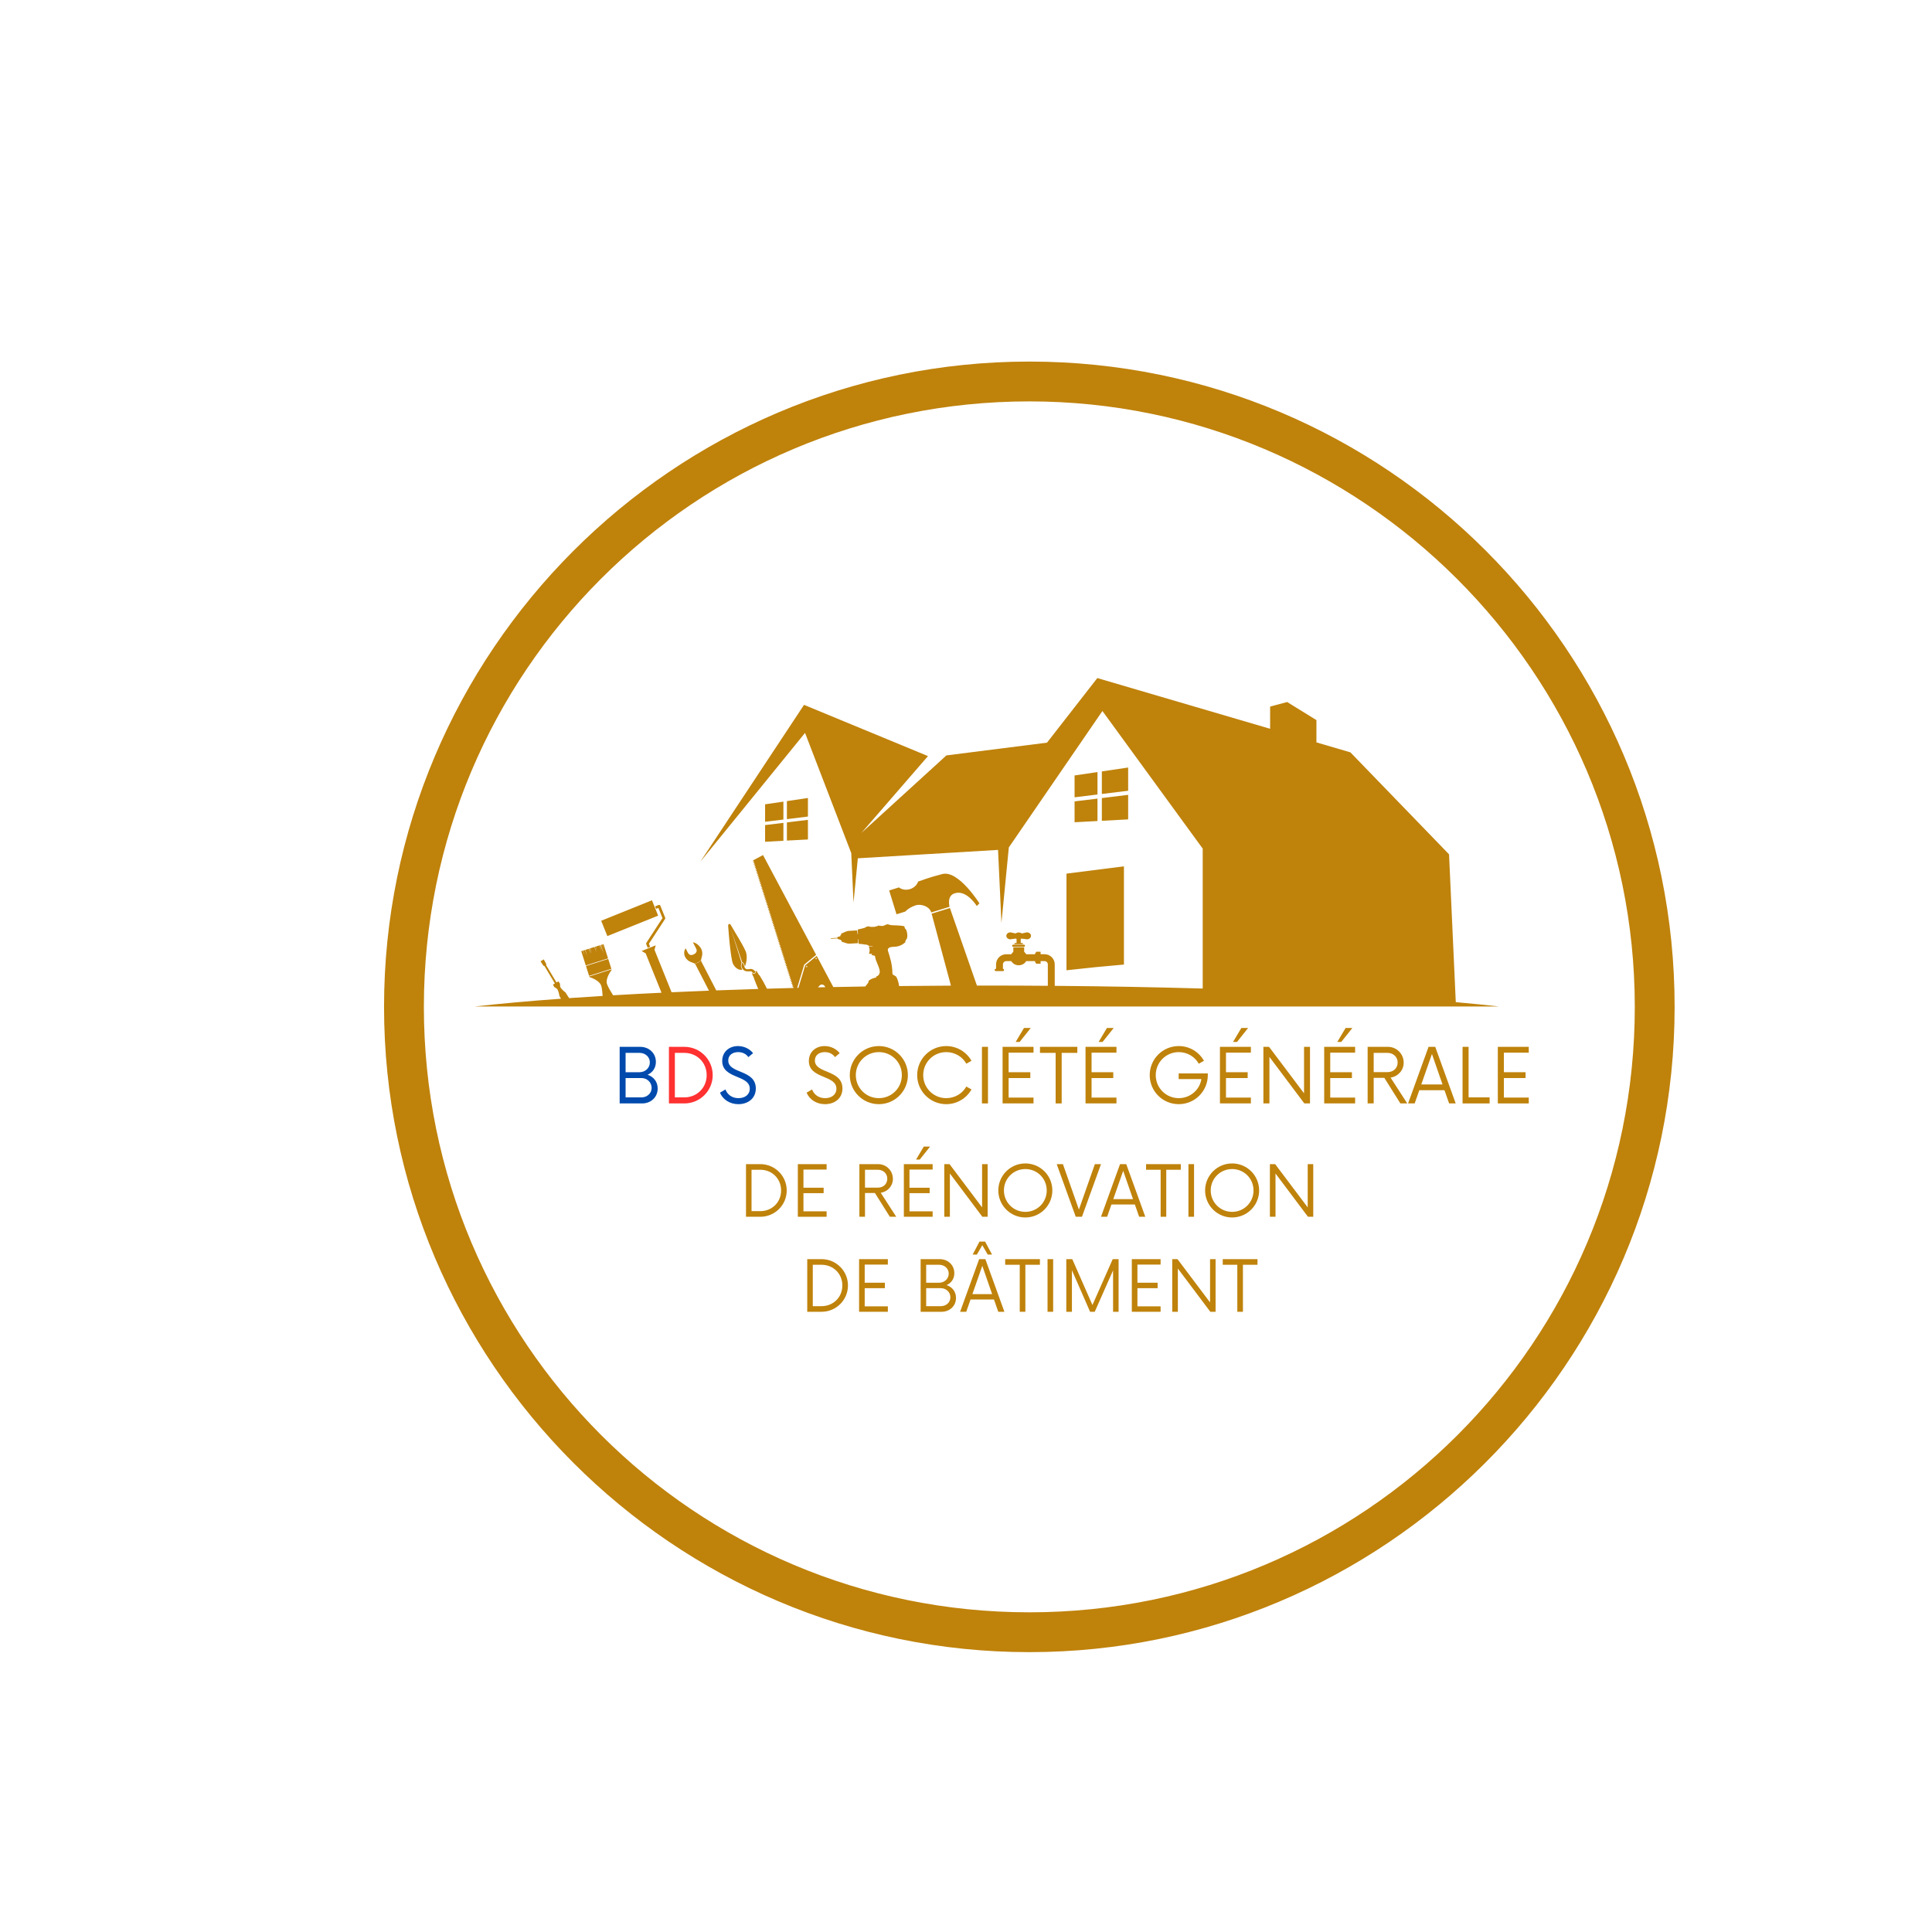<svg xmlns="http://www.w3.org/2000/svg" xmlns:xlink="http://www.w3.org/1999/xlink" width="500" zoomAndPan="magnify" viewBox="0 0 375 375" height="500" preserveAspectRatio="xMidYMid meet" version="1.0"><defs><g/><clipPath id="80ade4e79d"><path d="M 92.125 131.613 L 290.875 131.613 L 290.875 195.363 L 92.125 195.363 Z M 92.125 131.613 " clip-rule="nonzero"/></clipPath><clipPath id="03af315a0f"><path d="M 74.543 70.18 L 325.043 70.18 L 325.043 320.68 L 74.543 320.68 Z M 74.543 70.18 " clip-rule="nonzero"/></clipPath></defs><g clip-path="url(#80ade4e79d)"><path fill="#bf820b" d="M 156.82 154.891 L 152.738 155.492 L 152.738 158.996 L 156.82 158.492 Z M 148.504 163.387 L 152.059 163.195 L 152.059 159.715 L 148.504 160.148 Z M 152.059 155.594 L 148.504 156.117 L 148.504 159.512 L 152.059 159.074 Z M 152.738 163.156 L 156.82 162.941 L 156.82 159.133 L 152.738 159.629 Z M 208.574 159.598 L 213.02 159.359 L 213.02 155.008 L 208.574 155.551 Z M 213.867 159.316 L 218.973 159.043 L 218.973 154.281 L 213.867 154.906 Z M 218.973 148.977 L 213.867 149.73 L 213.867 154.109 L 218.973 153.484 Z M 213.02 149.859 L 208.574 150.516 L 208.574 154.758 L 213.02 154.211 Z M 207.004 188.328 C 210.715 187.902 214.438 187.535 218.156 187.219 L 218.156 168.16 L 207.004 169.574 Z M 158.414 186.078 L 158.441 186.129 L 158.477 186.109 L 158.449 186.059 L 158.504 186.027 L 158.484 185.992 L 158.43 186.023 L 158.402 185.969 L 158.367 185.988 L 158.395 186.039 L 158.34 186.07 L 158.359 186.105 Z M 118.023 186.023 L 117.141 183.25 L 116.953 183.312 L 117.215 184.18 L 116.906 183.324 L 116.645 183.41 L 117.184 185.18 L 116.562 183.434 L 116.402 183.484 L 116.742 184.617 L 116.34 183.504 L 115.648 183.723 L 115.887 184.508 L 115.605 183.734 L 115.441 183.789 L 115.781 184.922 L 115.379 183.809 L 114.559 184.07 L 114.875 185.113 L 114.5 184.086 L 114.32 184.145 L 114.66 185.273 L 114.258 184.164 L 113.617 184.367 L 113.98 185.574 L 113.551 184.387 L 113.184 184.504 L 113.461 185.43 L 113.133 184.52 L 112.82 184.621 L 113.699 187.395 Z M 127.746 177.727 L 126.547 174.746 L 116.688 178.719 L 117.887 181.695 Z M 127.789 176.227 L 128.586 178.199 L 125.453 183.012 C 125.406 183.082 125.398 183.172 125.43 183.25 L 125.723 183.969 L 126.195 183.777 L 125.957 183.18 L 129.09 178.367 C 129.137 178.297 129.145 178.211 129.113 178.133 L 128.172 175.801 C 128.121 175.668 127.969 175.602 127.84 175.656 L 127.16 175.93 L 127.352 176.406 Z M 114.344 189.414 L 118.664 188.043 L 118.059 186.129 L 113.734 187.5 Z M 185.328 173.379 C 187.645 172.664 189.598 175.859 189.598 175.859 L 190.102 175.336 C 190.102 175.336 186.035 168.855 182.914 169.648 C 180.227 170.336 178.77 170.926 178.77 170.926 L 178.211 171.098 C 177.992 171.762 177.418 172.336 176.629 172.578 C 175.84 172.824 175.039 172.672 174.484 172.246 L 172.586 172.836 L 174.012 177.461 L 175.723 176.934 C 175.723 176.934 176.258 176.25 177.613 175.762 C 178.801 175.336 180.398 175.973 180.723 177.023 C 180.734 177.051 180.738 177.078 180.746 177.105 L 184.309 176.008 C 184.18 175.469 183.906 173.816 185.328 173.379 Z M 199.273 180.973 C 199.191 180.98 199.109 181 199.035 181.027 L 198.316 181.184 C 198.164 181.062 197.953 180.992 197.723 180.992 C 197.488 180.992 197.281 181.066 197.129 181.184 L 196.406 181.027 C 196.332 181 196.254 180.98 196.168 180.973 L 196.152 180.973 C 196.137 180.973 196.117 180.973 196.102 180.973 C 195.672 180.973 195.328 181.273 195.328 181.645 C 195.328 182.016 195.676 182.316 196.102 182.316 C 196.18 182.316 196.258 182.305 196.328 182.285 L 197.168 182.176 C 197.215 182.203 197.266 182.23 197.316 182.254 L 197.316 183.035 L 197 183.035 C 196.938 183.035 196.883 183.086 196.883 183.148 C 196.883 183.215 196.938 183.266 197 183.266 L 198.441 183.266 C 198.508 183.266 198.559 183.215 198.559 183.148 C 198.559 183.086 198.504 183.035 198.441 183.035 L 198.125 183.035 L 198.125 182.254 C 198.176 182.23 198.227 182.203 198.273 182.176 L 199.113 182.285 C 199.184 182.305 199.262 182.316 199.34 182.316 C 199.77 182.316 200.113 182.016 200.113 181.645 C 200.113 181.273 199.766 180.973 199.34 180.973 C 199.324 180.973 199.305 180.973 199.289 180.973 Z M 196.656 183.359 C 196.547 183.359 196.453 183.453 196.453 183.566 C 196.453 183.676 196.547 183.77 196.656 183.77 L 198.742 183.77 C 198.855 183.77 198.949 183.676 198.949 183.566 C 198.949 183.453 198.855 183.359 198.742 183.359 Z M 144.047 186.852 C 143.992 187.234 143.789 187.484 144.035 187.891 C 144.504 188.668 144.871 188.523 145.781 188.543 C 145.941 188.551 146.031 188.738 146.137 188.855 C 146.262 189.016 146.719 188.766 146.641 188.621 C 146.418 188.344 146.148 188.102 145.816 188.07 C 145.48 188.043 145.047 188.238 144.77 188.047 C 144.305 187.727 144.547 187.109 144.047 186.852 Z M 290.859 195.348 C 288.293 195.059 285.523 194.781 282.566 194.516 L 281.258 165.824 L 262.113 146.031 L 255.52 144.098 L 255.52 139.773 L 249.836 136.262 L 246.531 137.145 L 246.531 141.457 L 212.988 131.613 L 203.223 144.148 L 183.695 146.625 L 167.195 161.676 L 180.121 146.758 L 156.062 136.812 L 135.926 167.27 L 156.258 142.254 L 165.227 165.582 L 165.668 175.18 C 165.73 174.641 166.238 169.355 166.504 166.594 L 193.719 164.965 L 194.379 179.129 C 194.484 178.188 195.512 167.594 195.812 164.484 L 213.98 138.004 L 233.445 164.715 L 233.445 191.875 C 224.34 191.613 214.715 191.434 204.723 191.352 L 204.723 187.184 C 204.723 186.098 203.84 185.215 202.758 185.215 L 201.98 185.215 L 201.98 184.73 L 201.152 184.73 L 200.926 185.062 L 200.926 185.082 L 200.91 185.082 L 200.91 185.219 L 199.188 185.219 C 199.09 185.039 198.953 184.883 198.789 184.754 L 198.789 183.883 L 196.688 183.883 L 196.688 184.754 C 196.523 184.883 196.387 185.039 196.285 185.219 L 195.301 185.219 C 194.219 185.219 193.336 186.098 193.336 187.184 L 193.336 188.047 L 193.281 188.047 C 193.16 188.047 193.062 188.145 193.062 188.266 C 193.062 188.391 193.16 188.488 193.281 188.488 L 194.668 188.488 C 194.789 188.488 194.887 188.391 194.887 188.266 C 194.887 188.148 194.793 188.051 194.672 188.047 L 194.672 187.184 C 194.672 186.836 194.957 186.555 195.301 186.555 L 196.293 186.555 C 196.562 187.031 197.109 187.359 197.734 187.359 C 198.363 187.359 198.91 187.031 199.18 186.555 L 200.906 186.555 L 200.906 186.707 L 201.152 187.078 L 201.164 187.055 L 201.98 187.055 L 201.98 186.555 L 202.754 186.555 C 203.102 186.555 203.383 186.84 203.383 187.184 L 203.383 191.344 C 199.477 191.312 195.512 191.297 191.504 191.297 C 190.875 191.297 190.246 191.297 189.617 191.297 L 184.379 176.25 L 180.82 177.344 L 180.906 177.633 L 184.578 191.312 C 181.184 191.328 177.824 191.352 174.512 191.391 C 174.445 190.828 174.281 190.215 174.02 189.691 C 173.898 189.445 173.523 189.316 173.297 189.164 C 173.242 189.051 173.211 188.949 173.211 188.863 C 173.203 187.25 172.773 185.863 172.355 184.574 C 172.18 184.027 172.68 183.801 173.387 183.781 C 174.219 183.762 174.914 183.574 175.566 183.016 C 175.734 182.902 175.773 182.898 175.688 182.715 C 175.77 182.684 175.855 182.496 175.84 182.41 C 176.344 182.098 176.047 180.59 175.801 180.344 C 175.746 180.285 175.707 180.355 175.699 180.277 C 175.684 180.168 175.641 180.086 175.539 180.023 C 175.691 179.973 175.52 179.77 175.359 179.742 C 174.555 179.605 173.734 179.625 172.918 179.57 C 172.699 179.516 172.273 179.336 172.074 179.441 C 171.781 179.59 171.5 179.691 171.223 179.758 C 171.223 179.758 171.223 179.754 171.223 179.754 C 171.219 179.711 171 179.695 170.711 179.711 C 170.688 179.676 170.652 179.641 170.598 179.648 L 170.426 179.664 C 170.395 179.664 170.383 179.707 170.371 179.746 C 170.066 179.785 169.844 179.848 169.848 179.891 C 169.848 179.895 169.848 179.895 169.848 179.895 C 169.574 179.898 169.293 179.902 168.996 179.914 C 168.402 179.68 168.203 179.883 167.766 180.121 L 167.766 180.117 L 167.145 180.266 L 166.488 180.414 C 166.496 180.723 166.512 181.035 166.527 181.352 L 166.469 181.355 C 166.445 181.102 166.41 180.848 166.367 180.594 L 164.77 180.684 C 164.555 180.695 164.348 180.746 164.148 180.84 L 163.246 181.23 L 163.27 181.488 L 163.125 181.512 C 163.125 181.582 163.121 181.652 163.121 181.719 L 162.551 181.875 L 162.562 182.027 L 161.344 182.105 L 161.195 182.172 L 161.352 182.219 L 162.574 182.141 L 162.582 182.254 L 163.172 182.422 C 163.18 182.457 163.184 182.488 163.191 182.523 L 163.348 182.535 L 163.367 182.777 L 164.285 183.078 C 164.492 183.145 164.723 183.172 164.934 183.16 L 166.543 183.07 C 166.539 182.801 166.535 182.535 166.523 182.27 L 166.586 182.266 C 166.609 182.574 166.633 182.883 166.664 183.191 L 167.379 183.25 L 167.973 183.352 L 167.969 183.312 C 168.273 183.379 168.461 183.406 168.699 183.633 C 168.984 183.637 169.188 183.637 169.332 183.672 C 169.383 183.684 169.426 183.707 169.465 183.738 L 168.766 183.711 C 168.652 183.707 168.629 183.73 168.672 183.836 C 168.836 184.273 168.836 184.656 168.688 185.027 C 168.66 185.09 168.715 185.121 168.781 185.133 L 169.367 185.152 C 169.246 185.191 169.094 185.262 169.195 185.355 C 169.305 185.473 169.82 185.379 169.855 185.66 C 169.977 186.688 170.699 187.586 170.77 188.605 C 170.75 188.922 170.652 189.137 170.496 189.301 C 170.371 189.434 170.242 189.508 170.074 189.531 L 170.082 189.723 C 169.547 189.832 169.02 190.012 168.648 190.336 C 168.551 190.422 168.574 190.59 168.547 190.719 L 167.949 191.477 C 165.863 191.508 163.793 191.543 161.742 191.586 L 158.523 185.539 L 156.293 187.367 L 154.977 191.734 C 154.898 191.734 154.816 191.738 154.734 191.738 L 156.094 187.234 L 158.414 185.332 L 148.102 165.969 L 146.27 166.945 L 146.086 167.145 L 146.387 167.211 L 146.391 167.23 L 146.184 167.457 L 146.48 167.523 L 146.488 167.543 L 146.281 167.77 L 146.578 167.836 L 146.586 167.859 L 146.379 168.086 L 146.68 168.152 L 146.684 168.172 L 146.477 168.398 L 146.777 168.465 L 146.781 168.484 L 146.578 168.711 L 146.875 168.777 L 146.883 168.801 L 146.676 169.023 L 146.973 169.09 L 146.98 169.113 L 146.773 169.34 L 147.07 169.406 L 147.078 169.426 L 146.871 169.648 L 147.168 169.715 L 147.176 169.738 L 146.973 169.965 L 147.27 170.027 L 147.277 170.051 L 147.07 170.277 L 147.367 170.344 L 147.375 170.367 L 147.168 170.59 L 147.465 170.656 L 147.473 170.68 L 147.266 170.902 L 147.562 170.969 L 147.57 170.992 L 147.363 171.215 L 147.66 171.281 L 147.668 171.305 L 147.465 171.527 L 147.758 171.594 L 147.766 171.617 L 147.562 171.84 L 147.855 171.906 L 147.863 171.934 L 147.66 172.152 L 147.957 172.219 L 147.961 172.246 L 147.758 172.469 L 148.051 172.531 L 148.062 172.559 L 147.859 172.781 L 148.148 172.844 L 148.16 172.871 L 147.957 173.094 L 148.25 173.156 L 148.258 173.184 L 148.055 173.406 L 148.348 173.469 L 148.355 173.496 L 148.152 173.719 L 148.445 173.781 L 148.453 173.809 L 148.25 174.027 L 148.543 174.094 L 148.555 174.121 L 148.352 174.34 L 148.645 174.406 L 148.652 174.434 L 148.449 174.656 L 148.742 174.719 L 148.75 174.746 L 148.551 174.969 L 148.84 175.031 L 148.852 175.059 L 148.648 175.281 L 148.941 175.344 L 148.949 175.375 L 148.746 175.594 L 149.039 175.656 L 149.047 175.688 L 148.848 175.906 L 149.137 175.969 L 149.145 176 L 148.945 176.219 L 149.234 176.281 L 149.246 176.312 L 149.043 176.531 L 149.332 176.594 L 149.344 176.625 L 149.141 176.844 L 149.43 176.906 L 149.441 176.938 L 149.242 177.156 L 149.531 177.219 L 149.539 177.25 L 149.34 177.469 L 149.625 177.531 L 149.637 177.566 L 149.438 177.781 L 149.727 177.848 L 149.734 177.879 L 149.535 178.098 L 149.82 178.16 L 149.832 178.191 L 149.633 178.41 L 149.918 178.473 L 149.926 178.504 L 149.73 178.723 L 150.016 178.785 L 150.027 178.816 L 149.828 179.035 L 150.117 179.102 L 150.125 179.133 L 149.926 179.348 L 150.211 179.41 L 150.223 179.445 L 150.023 179.66 L 150.309 179.723 L 150.32 179.758 L 150.121 179.973 L 150.406 180.035 L 150.418 180.07 L 150.223 180.285 L 150.508 180.352 L 150.52 180.383 L 150.32 180.602 L 150.605 180.664 L 150.617 180.699 L 150.418 180.914 L 150.703 180.977 L 150.715 181.012 L 150.516 181.227 L 150.801 181.289 L 150.812 181.324 L 150.613 181.539 L 150.898 181.602 L 150.91 181.641 L 150.711 181.852 L 150.996 181.914 L 151.008 181.949 L 150.812 182.164 L 151.094 182.227 L 151.105 182.262 L 150.91 182.48 L 151.191 182.543 L 151.203 182.578 L 151.008 182.793 L 151.289 182.855 L 151.301 182.895 L 151.105 183.105 L 151.387 183.168 L 151.398 183.207 L 151.203 183.418 L 151.484 183.484 L 151.496 183.52 L 151.301 183.734 L 151.582 183.797 L 151.594 183.832 L 151.398 184.043 L 151.68 184.109 L 151.695 184.148 L 151.5 184.359 L 151.781 184.422 L 151.793 184.461 L 151.598 184.672 L 151.879 184.734 L 151.891 184.773 L 151.699 184.984 L 151.977 185.047 L 151.988 185.086 L 151.797 185.297 L 152.074 185.359 L 152.09 185.398 L 151.895 185.609 L 152.172 185.672 L 152.188 185.711 L 151.992 185.926 L 152.273 185.984 L 152.285 186.027 L 152.09 186.238 L 152.371 186.301 L 152.383 186.34 L 152.191 186.551 L 152.469 186.609 L 152.48 186.652 L 152.289 186.863 L 152.566 186.926 L 152.578 186.965 L 152.387 187.176 L 152.664 187.238 L 152.676 187.277 L 152.484 187.488 L 152.762 187.551 L 152.777 187.59 L 152.582 187.801 L 152.859 187.863 L 152.875 187.906 L 152.684 188.113 L 152.961 188.172 L 152.973 188.215 L 152.781 188.426 L 153.059 188.488 L 153.074 188.531 L 152.883 188.738 L 153.156 188.801 L 153.172 188.844 L 152.98 189.051 L 153.258 189.113 L 153.27 189.156 L 153.078 189.363 L 153.355 189.426 L 153.367 189.469 L 153.176 189.676 L 153.453 189.738 L 153.465 189.785 L 153.277 189.992 L 153.551 190.051 L 153.562 190.094 L 153.375 190.305 L 153.648 190.363 L 153.664 190.41 L 153.473 190.617 L 153.746 190.676 L 153.758 190.723 L 153.57 190.93 L 153.844 190.992 L 153.859 191.035 L 153.668 191.242 L 153.941 191.301 L 153.957 191.348 L 153.77 191.555 L 154.043 191.617 L 154.055 191.664 L 153.961 191.766 C 152.246 191.809 150.551 191.855 148.871 191.906 C 148.445 191.023 147.977 190.191 147.441 189.332 C 147.43 189.285 147.375 189.262 147.316 189.25 L 146.895 188.527 C 146.863 188.461 146.762 188.449 146.633 188.473 C 146.66 188.504 146.688 188.535 146.711 188.566 C 146.715 188.57 146.715 188.578 146.719 188.582 C 146.766 188.664 146.75 188.797 146.566 188.918 C 146.473 188.977 146.367 189.016 146.27 189.02 C 146.18 189.023 146.094 189 146.043 188.93 C 146.035 188.922 145.988 188.863 145.969 188.84 C 145.945 188.879 145.934 188.918 145.938 188.953 L 145.938 188.957 C 145.938 188.969 145.941 188.98 145.949 188.992 C 145.953 189 146.348 189.809 146.348 189.809 C 146.34 189.84 146.34 189.875 146.348 189.906 C 146.352 189.906 146.352 189.91 146.352 189.914 C 146.355 189.918 146.355 189.926 146.359 189.93 C 146.359 189.93 146.359 189.934 146.359 189.934 C 146.633 190.637 146.879 191.309 147.176 191.957 C 144.406 192.043 141.691 192.137 139.027 192.234 C 138.113 190.469 136.336 187.023 136.133 186.637 C 135.863 186.117 136.711 185.348 136.086 184.137 C 135.793 183.574 135.09 182.945 134.496 182.906 L 135.113 184.102 C 135.34 184.539 135.23 184.945 134.688 185.227 C 134.145 185.508 133.746 185.363 133.52 184.922 L 133.07 184.055 C 132.762 184.559 132.695 185.172 132.988 185.738 C 133.613 186.949 134.73 186.703 135 187.223 C 135.18 187.574 136.66 190.441 137.613 192.289 C 135.145 192.383 132.723 192.488 130.352 192.594 L 127.035 184.359 L 127.273 183.488 L 124.543 184.59 L 125.324 185.051 L 128.398 192.688 C 125.16 192.84 122.023 193.008 119 193.184 C 118.527 192.43 117.98 191.5 117.824 191.008 C 117.453 189.836 118.719 188.273 118.719 188.273 L 118.684 188.16 L 114.363 189.531 L 114.398 189.648 C 114.398 189.648 116.336 190.195 116.707 191.363 C 116.836 191.766 116.918 192.551 116.973 193.309 C 114.738 193.445 112.566 193.586 110.461 193.734 L 109.754 192.625 C 109.754 192.625 109.117 192.172 108.793 191.668 C 108.672 191.488 108.699 190.945 108.699 190.945 L 108.402 190.477 L 108.02 190.703 L 106.008 187.344 L 106.02 187.086 L 105.543 186.219 L 105.242 186.402 L 105.23 186.406 L 105.219 186.414 L 104.918 186.594 L 105.457 187.422 L 105.691 187.531 L 107.707 190.891 L 107.324 191.121 L 107.602 191.602 C 107.602 191.602 108.09 191.836 108.195 192.023 C 108.484 192.551 108.586 193.324 108.586 193.324 L 108.883 193.848 C 102.637 194.305 97.016 194.812 92.137 195.359 L 290.859 195.359 Z M 159.125 191.258 C 159.352 191.023 159.746 191.047 160 191.309 C 160.09 191.398 160.148 191.504 160.18 191.617 C 159.703 191.625 159.227 191.637 158.754 191.645 Z M 158.359 185.926 C 158.426 185.891 158.508 185.918 158.547 185.984 C 158.582 186.051 158.555 186.133 158.488 186.172 C 158.422 186.207 158.336 186.18 158.301 186.113 C 158.262 186.047 158.289 185.965 158.359 185.926 Z M 156.488 187.473 C 156.555 187.438 156.641 187.461 156.676 187.531 C 156.711 187.598 156.688 187.684 156.621 187.719 C 156.551 187.754 156.469 187.727 156.434 187.66 C 156.395 187.594 156.422 187.508 156.488 187.473 Z M 135.535 186.828 C 135.223 186.988 134.906 187.016 134.766 186.902 C 134.934 186.973 135.227 186.934 135.512 186.785 C 135.801 186.637 136 186.422 136.043 186.246 C 136.051 186.426 135.848 186.668 135.535 186.828 Z M 141.859 179.555 C 141.648 179.18 141.301 179.305 141.336 179.742 C 141.512 182.043 141.684 184.332 142.113 186.578 C 142.324 187.672 143.426 188.484 144.105 188.176 C 144.051 188.109 144 188.031 143.945 187.941 C 143.742 187.609 143.812 187.355 143.879 187.109 C 143.902 187.031 143.922 186.949 143.938 186.863 L 141.82 180.191 L 144.051 186.746 C 144.066 186.75 144.082 186.75 144.094 186.758 C 144.395 186.914 144.465 187.184 144.531 187.422 C 144.547 187.484 144.562 187.543 144.582 187.598 C 144.902 186.863 145.137 185.492 144.691 184.547 C 143.848 182.758 142.848 181.324 141.859 179.555 Z M 156.547 187.621 L 156.574 187.676 L 156.609 187.656 L 156.582 187.605 L 156.637 187.574 L 156.617 187.539 L 156.562 187.57 L 156.531 187.516 L 156.496 187.535 L 156.527 187.59 L 156.473 187.617 L 156.492 187.652 Z M 156.547 187.621 " fill-opacity="1" fill-rule="nonzero"/></g><g clip-path="url(#03af315a0f)"><path fill="#bf820b" d="M 199.793 320.68 C 130.598 320.68 74.543 264.242 74.543 195.43 C 74.543 126.621 130.598 70.18 199.793 70.18 C 268.988 70.18 325.043 126.234 325.043 195.43 C 325.043 264.629 268.602 320.68 199.793 320.68 Z M 199.793 77.91 C 134.848 77.91 82.273 130.484 82.273 195.43 C 82.273 260.375 134.848 312.949 199.793 312.949 C 264.738 312.949 317.312 260.375 317.312 195.43 C 317.312 130.484 264.352 77.91 199.793 77.91 Z M 199.793 77.91 " fill-opacity="1" fill-rule="nonzero"/></g><g fill="#004aad" fill-opacity="1"><g transform="translate(118.94, 214.174)"><g><path d="M 6.758 -5.566 C 7.727 -6.004 8.367 -6.883 8.367 -8.055 C 8.367 -9.777 7.012 -10.984 5.328 -10.984 L 1.336 -10.984 L 1.336 0 L 5.711 0 C 7.379 0 8.715 -1.191 8.715 -2.895 C 8.715 -4.23 7.91 -5.18 6.758 -5.566 Z M 7.195 -7.965 C 7.195 -6.883 6.297 -6.059 5.199 -6.059 L 2.488 -6.059 L 2.488 -9.812 L 5.199 -9.812 C 6.297 -9.812 7.195 -9.043 7.195 -7.965 Z M 5.566 -1.172 L 2.488 -1.172 L 2.488 -4.926 L 5.566 -4.926 C 6.645 -4.926 7.543 -4.102 7.543 -3.02 C 7.543 -1.941 6.645 -1.172 5.566 -1.172 Z M 5.566 -1.172 "/></g></g></g><g fill="#ff3131" fill-opacity="1"><g transform="translate(128.503, 214.174)"><g><path d="M 1.336 0 L 4.34 0 C 7.359 0 9.832 -2.453 9.832 -5.492 C 9.832 -8.531 7.359 -10.984 4.34 -10.984 L 1.336 -10.984 Z M 2.488 -1.172 L 2.488 -9.812 L 4.32 -9.812 C 6.758 -9.812 8.66 -7.965 8.66 -5.492 C 8.66 -3.02 6.758 -1.172 4.32 -1.172 Z M 2.488 -1.172 "/></g></g></g><g fill="#004aad" fill-opacity="1"><g transform="translate(139.214, 214.174)"><g><path d="M 4.102 0.145 C 5.969 0.145 7.488 -0.969 7.488 -2.895 C 7.488 -6.629 2.141 -5.711 2.141 -8.332 C 2.141 -9.43 3.039 -9.961 4.066 -9.961 C 4.906 -9.961 5.602 -9.613 6.043 -8.988 L 6.957 -9.758 C 6.352 -10.527 5.293 -11.133 4.027 -11.133 C 2.344 -11.133 0.969 -10.035 0.969 -8.238 C 0.969 -4.707 6.316 -5.586 6.316 -2.855 C 6.316 -1.684 5.348 -1.023 4.121 -1.023 C 2.875 -1.023 1.977 -1.703 1.594 -2.711 L 0.531 -2.086 C 1.098 -0.73 2.473 0.145 4.102 0.145 Z M 4.102 0.145 "/></g></g></g><g fill="#004aad" fill-opacity="1"><g transform="translate(147.217, 214.174)"><g/></g></g><g fill="#004aad" fill-opacity="1"><g transform="translate(151.627, 214.174)"><g/></g></g><g fill="#bf820b" fill-opacity="1"><g transform="translate(156.03, 214.174)"><g><path d="M 4.102 0.145 C 5.969 0.145 7.488 -0.969 7.488 -2.895 C 7.488 -6.629 2.141 -5.711 2.141 -8.332 C 2.141 -9.43 3.039 -9.961 4.066 -9.961 C 4.906 -9.961 5.602 -9.613 6.043 -8.988 L 6.957 -9.758 C 6.352 -10.527 5.293 -11.133 4.027 -11.133 C 2.344 -11.133 0.969 -10.035 0.969 -8.238 C 0.969 -4.707 6.316 -5.586 6.316 -2.855 C 6.316 -1.684 5.348 -1.023 4.121 -1.023 C 2.875 -1.023 1.977 -1.703 1.594 -2.711 L 0.531 -2.086 C 1.098 -0.73 2.473 0.145 4.102 0.145 Z M 4.102 0.145 "/></g></g></g><g fill="#bf820b" fill-opacity="1"><g transform="translate(164.044, 214.174)"><g><path d="M 6.535 0.145 C 9.668 0.145 12.176 -2.379 12.176 -5.492 C 12.176 -8.605 9.668 -11.133 6.535 -11.133 C 3.426 -11.133 0.898 -8.605 0.898 -5.492 C 0.898 -2.379 3.426 0.145 6.535 0.145 Z M 6.535 -1.023 C 4.066 -1.023 2.07 -3.004 2.07 -5.492 C 2.07 -7.984 4.066 -9.961 6.535 -9.961 C 9.027 -9.961 11.004 -7.984 11.004 -5.492 C 11.004 -3.004 9.027 -1.023 6.535 -1.023 Z M 6.535 -1.023 "/></g></g></g><g fill="#bf820b" fill-opacity="1"><g transform="translate(177.125, 214.174)"><g><path d="M 6.535 0.145 C 8.641 0.145 10.473 -1.008 11.441 -2.711 L 10.438 -3.277 C 9.688 -1.922 8.223 -1.023 6.535 -1.023 C 4.066 -1.023 2.07 -3.004 2.07 -5.492 C 2.07 -7.984 4.066 -9.961 6.535 -9.961 C 8.223 -9.961 9.688 -9.062 10.438 -7.707 L 11.441 -8.277 C 10.473 -9.98 8.641 -11.133 6.535 -11.133 C 3.426 -11.133 0.898 -8.605 0.898 -5.492 C 0.898 -2.379 3.426 0.145 6.535 0.145 Z M 6.535 0.145 "/></g></g></g><g fill="#bf820b" fill-opacity="1"><g transform="translate(189.164, 214.174)"><g><path d="M 1.43 0 L 2.602 0 L 2.602 -10.984 L 1.43 -10.984 Z M 1.43 0 "/></g></g></g><g fill="#bf820b" fill-opacity="1"><g transform="translate(193.171, 214.174)"><g><path d="M 6.902 -14.648 L 5.586 -14.648 L 3.973 -11.938 L 4.742 -11.938 Z M 7.434 -9.852 L 7.434 -10.984 L 1.43 -10.984 L 1.43 0 L 7.434 0 L 7.434 -1.137 L 2.602 -1.137 L 2.602 -4.926 L 6.812 -4.926 L 6.812 -6.059 L 2.602 -6.059 L 2.602 -9.852 Z M 7.434 -9.852 "/></g></g></g><g fill="#bf820b" fill-opacity="1"><g transform="translate(201.696, 214.174)"><g><path d="M 7.414 -10.984 L 0.164 -10.984 L 0.164 -9.812 L 3.203 -9.812 L 3.203 0 L 4.375 0 L 4.375 -9.812 L 7.414 -9.812 Z M 7.414 -10.984 "/></g></g></g><g fill="#bf820b" fill-opacity="1"><g transform="translate(209.271, 214.174)"><g><path d="M 6.902 -14.648 L 5.586 -14.648 L 3.973 -11.938 L 4.742 -11.938 Z M 7.434 -9.852 L 7.434 -10.984 L 1.43 -10.984 L 1.43 0 L 7.434 0 L 7.434 -1.137 L 2.602 -1.137 L 2.602 -4.926 L 6.812 -4.926 L 6.812 -6.059 L 2.602 -6.059 L 2.602 -9.852 Z M 7.434 -9.852 "/></g></g></g><g fill="#bf820b" fill-opacity="1"><g transform="translate(217.797, 214.174)"><g/></g></g><g fill="#bf820b" fill-opacity="1"><g transform="translate(222.206, 214.174)"><g><path d="M 6.574 -5.824 L 6.574 -4.723 L 10.984 -4.723 C 10.637 -2.602 8.809 -1.023 6.59 -1.023 C 4.121 -1.023 2.125 -3.004 2.125 -5.492 C 2.125 -7.984 4.121 -9.961 6.59 -9.961 C 8.258 -9.961 9.723 -9.062 10.473 -7.707 L 11.48 -8.277 C 10.527 -9.98 8.695 -11.133 6.59 -11.133 C 3.461 -11.133 0.953 -8.605 0.953 -5.492 C 0.953 -2.379 3.461 0.145 6.59 0.145 C 9.703 0.145 12.23 -2.379 12.23 -5.492 L 12.23 -5.824 Z M 6.574 -5.824 "/></g></g></g><g fill="#bf820b" fill-opacity="1"><g transform="translate(235.361, 214.174)"><g><path d="M 6.902 -14.648 L 5.586 -14.648 L 3.973 -11.938 L 4.742 -11.938 Z M 7.434 -9.852 L 7.434 -10.984 L 1.43 -10.984 L 1.43 0 L 7.434 0 L 7.434 -1.137 L 2.602 -1.137 L 2.602 -4.926 L 6.812 -4.926 L 6.812 -6.059 L 2.602 -6.059 L 2.602 -9.852 Z M 7.434 -9.852 "/></g></g></g><g fill="#bf820b" fill-opacity="1"><g transform="translate(243.887, 214.174)"><g><path d="M 9.227 -10.984 L 9.227 -1.961 L 2.434 -10.984 L 1.336 -10.984 L 1.336 0 L 2.508 0 L 2.508 -9.027 L 9.281 0 L 10.383 0 L 10.383 -10.984 Z M 9.227 -10.984 "/></g></g></g><g fill="#bf820b" fill-opacity="1"><g transform="translate(255.596, 214.174)"><g><path d="M 6.902 -14.648 L 5.586 -14.648 L 3.973 -11.938 L 4.742 -11.938 Z M 7.434 -9.852 L 7.434 -10.984 L 1.43 -10.984 L 1.43 0 L 7.434 0 L 7.434 -1.137 L 2.602 -1.137 L 2.602 -4.926 L 6.812 -4.926 L 6.812 -6.059 L 2.602 -6.059 L 2.602 -9.852 Z M 7.434 -9.852 "/></g></g></g><g fill="#bf820b" fill-opacity="1"><g transform="translate(264.122, 214.174)"><g><path d="M 5.785 -5.016 C 7.23 -5.219 8.332 -6.426 8.332 -7.91 C 8.332 -9.629 6.957 -10.984 5.273 -10.984 L 1.336 -10.984 L 1.336 0 L 2.508 0 L 2.508 -4.961 L 4.578 -4.961 L 7.691 0 L 9.027 0 Z M 2.508 -6.078 L 2.508 -9.812 L 5.199 -9.812 C 6.297 -9.812 7.16 -9.043 7.16 -7.945 C 7.16 -6.828 6.316 -6.078 5.199 -6.078 Z M 2.508 -6.078 "/></g></g></g><g fill="#bf820b" fill-opacity="1"><g transform="translate(273.307, 214.174)"><g><path d="M 7.965 0 L 9.246 0 L 5.273 -10.984 L 3.973 -10.984 L 0 0 L 1.281 0 L 2.18 -2.562 L 7.066 -2.562 Z M 2.562 -3.68 L 4.633 -9.594 L 6.684 -3.68 Z M 2.562 -3.68 "/></g></g></g><g fill="#bf820b" fill-opacity="1"><g transform="translate(282.546, 214.174)"><g><path d="M 2.508 -1.172 L 2.508 -10.984 L 1.336 -10.984 L 1.336 0 L 6.59 0 L 6.59 -1.172 Z M 2.508 -1.172 "/></g></g></g><g fill="#bf820b" fill-opacity="1"><g transform="translate(289.297, 214.174)"><g><path d="M 7.434 -9.852 L 7.434 -10.984 L 1.43 -10.984 L 1.43 0 L 7.434 0 L 7.434 -1.137 L 2.602 -1.137 L 2.602 -4.926 L 6.812 -4.926 L 6.812 -6.059 L 2.602 -6.059 L 2.602 -9.852 Z M 7.434 -9.852 "/></g></g></g><g fill="#bf820b" fill-opacity="1"><g transform="translate(143.556, 236.174)"><g><path d="M 1.242 0 L 4.035 0 C 6.844 0 9.145 -2.281 9.145 -5.109 C 9.145 -7.934 6.844 -10.215 4.035 -10.215 L 1.242 -10.215 Z M 2.316 -1.09 L 2.316 -9.125 L 4.02 -9.125 C 6.281 -9.125 8.055 -7.406 8.055 -5.109 C 8.055 -2.809 6.281 -1.09 4.02 -1.09 Z M 2.316 -1.09 "/></g></g></g><g fill="#bf820b" fill-opacity="1"><g transform="translate(153.531, 236.174)"><g><path d="M 6.914 -9.16 L 6.914 -10.215 L 1.328 -10.215 L 1.328 0 L 6.914 0 L 6.914 -1.055 L 2.418 -1.055 L 2.418 -4.582 L 6.336 -4.582 L 6.336 -5.637 L 2.418 -5.637 L 2.418 -9.16 Z M 6.914 -9.16 "/></g></g></g><g fill="#bf820b" fill-opacity="1"><g transform="translate(161.463, 236.174)"><g/></g></g><g fill="#bf820b" fill-opacity="1"><g transform="translate(165.565, 236.174)"><g><path d="M 5.379 -4.664 C 6.727 -4.852 7.746 -5.977 7.746 -7.355 C 7.746 -8.957 6.469 -10.215 4.902 -10.215 L 1.242 -10.215 L 1.242 0 L 2.332 0 L 2.332 -4.613 L 4.258 -4.613 L 7.152 0 L 8.395 0 Z M 2.332 -5.652 L 2.332 -9.125 L 4.836 -9.125 C 5.859 -9.125 6.656 -8.41 6.656 -7.391 C 6.656 -6.352 5.875 -5.652 4.836 -5.652 Z M 2.332 -5.652 "/></g></g></g><g fill="#bf820b" fill-opacity="1"><g transform="translate(174.11, 236.174)"><g><path d="M 6.418 -13.621 L 5.195 -13.621 L 3.695 -11.102 L 4.41 -11.102 Z M 6.914 -9.16 L 6.914 -10.215 L 1.328 -10.215 L 1.328 0 L 6.914 0 L 6.914 -1.055 L 2.418 -1.055 L 2.418 -4.582 L 6.336 -4.582 L 6.336 -5.637 L 2.418 -5.637 L 2.418 -9.16 Z M 6.914 -9.16 "/></g></g></g><g fill="#bf820b" fill-opacity="1"><g transform="translate(182.042, 236.174)"><g><path d="M 8.582 -10.215 L 8.582 -1.82 L 2.266 -10.215 L 1.242 -10.215 L 1.242 0 L 2.332 0 L 2.332 -8.395 L 8.633 0 L 9.656 0 L 9.656 -10.215 Z M 8.582 -10.215 "/></g></g></g><g fill="#bf820b" fill-opacity="1"><g transform="translate(192.936, 236.174)"><g><path d="M 6.078 0.137 C 8.992 0.137 11.324 -2.215 11.324 -5.109 C 11.324 -8.004 8.992 -10.352 6.078 -10.352 C 3.184 -10.352 0.836 -8.004 0.836 -5.109 C 0.836 -2.215 3.184 0.137 6.078 0.137 Z M 6.078 -0.953 C 3.781 -0.953 1.926 -2.793 1.926 -5.109 C 1.926 -7.426 3.781 -9.262 6.078 -9.262 C 8.395 -9.262 10.234 -7.426 10.234 -5.109 C 10.234 -2.793 8.395 -0.953 6.078 -0.953 Z M 6.078 -0.953 "/></g></g></g><g fill="#bf820b" fill-opacity="1"><g transform="translate(205.107, 236.174)"><g><path d="M 7.406 -10.215 L 4.309 -1.395 L 1.207 -10.215 L 0 -10.215 L 3.695 0 L 4.902 0 L 8.598 -10.215 Z M 7.406 -10.215 "/></g></g></g><g fill="#bf820b" fill-opacity="1"><g transform="translate(213.703, 236.174)"><g><path d="M 7.406 0 L 8.598 0 L 4.902 -10.215 L 3.695 -10.215 L 0 0 L 1.191 0 L 2.027 -2.383 L 6.574 -2.383 Z M 2.383 -3.422 L 4.309 -8.922 L 6.215 -3.422 Z M 2.383 -3.422 "/></g></g></g><g fill="#bf820b" fill-opacity="1"><g transform="translate(222.299, 236.174)"><g><path d="M 6.895 -10.215 L 0.152 -10.215 L 0.152 -9.125 L 2.98 -9.125 L 2.98 0 L 4.07 0 L 4.07 -9.125 L 6.895 -9.125 Z M 6.895 -10.215 "/></g></g></g><g fill="#bf820b" fill-opacity="1"><g transform="translate(229.346, 236.174)"><g><path d="M 1.328 0 L 2.418 0 L 2.418 -10.215 L 1.328 -10.215 Z M 1.328 0 "/></g></g></g><g fill="#bf820b" fill-opacity="1"><g transform="translate(233.074, 236.174)"><g><path d="M 6.078 0.137 C 8.992 0.137 11.324 -2.215 11.324 -5.109 C 11.324 -8.004 8.992 -10.352 6.078 -10.352 C 3.184 -10.352 0.836 -8.004 0.836 -5.109 C 0.836 -2.215 3.184 0.137 6.078 0.137 Z M 6.078 -0.953 C 3.781 -0.953 1.926 -2.793 1.926 -5.109 C 1.926 -7.426 3.781 -9.262 6.078 -9.262 C 8.395 -9.262 10.234 -7.426 10.234 -5.109 C 10.234 -2.793 8.395 -0.953 6.078 -0.953 Z M 6.078 -0.953 "/></g></g></g><g fill="#bf820b" fill-opacity="1"><g transform="translate(245.244, 236.174)"><g><path d="M 8.582 -10.215 L 8.582 -1.82 L 2.266 -10.215 L 1.242 -10.215 L 1.242 0 L 2.332 0 L 2.332 -8.395 L 8.633 0 L 9.656 0 L 9.656 -10.215 Z M 8.582 -10.215 "/></g></g></g><g fill="#bf820b" fill-opacity="1"><g transform="translate(155.444, 254.615)"><g><path d="M 1.242 0 L 4.035 0 C 6.844 0 9.145 -2.281 9.145 -5.109 C 9.145 -7.934 6.844 -10.215 4.035 -10.215 L 1.242 -10.215 Z M 2.316 -1.09 L 2.316 -9.125 L 4.02 -9.125 C 6.281 -9.125 8.055 -7.406 8.055 -5.109 C 8.055 -2.809 6.281 -1.09 4.02 -1.09 Z M 2.316 -1.09 "/></g></g></g><g fill="#bf820b" fill-opacity="1"><g transform="translate(165.419, 254.615)"><g><path d="M 6.914 -9.16 L 6.914 -10.215 L 1.328 -10.215 L 1.328 0 L 6.914 0 L 6.914 -1.055 L 2.418 -1.055 L 2.418 -4.582 L 6.336 -4.582 L 6.336 -5.637 L 2.418 -5.637 L 2.418 -9.16 Z M 6.914 -9.16 "/></g></g></g><g fill="#bf820b" fill-opacity="1"><g transform="translate(173.351, 254.615)"><g/></g></g><g fill="#bf820b" fill-opacity="1"><g transform="translate(177.454, 254.615)"><g><path d="M 6.281 -5.176 C 7.188 -5.586 7.781 -6.402 7.781 -7.492 C 7.781 -9.094 6.523 -10.215 4.953 -10.215 L 1.242 -10.215 L 1.242 0 L 5.312 0 C 6.863 0 8.105 -1.105 8.105 -2.691 C 8.105 -3.934 7.355 -4.82 6.281 -5.176 Z M 6.691 -7.406 C 6.691 -6.402 5.859 -5.637 4.836 -5.637 L 2.316 -5.637 L 2.316 -9.125 L 4.836 -9.125 C 5.859 -9.125 6.691 -8.41 6.691 -7.406 Z M 5.176 -1.09 L 2.316 -1.09 L 2.316 -4.582 L 5.176 -4.582 C 6.18 -4.582 7.016 -3.812 7.016 -2.809 C 7.016 -1.805 6.18 -1.09 5.176 -1.09 Z M 5.176 -1.09 "/></g></g></g><g fill="#bf820b" fill-opacity="1"><g transform="translate(186.356, 254.615)"><g><path d="M 4.309 -12.926 L 5.363 -11.102 L 6.199 -11.102 L 4.852 -13.621 L 3.762 -13.621 L 2.434 -11.102 L 3.254 -11.102 Z M 7.406 0 L 8.598 0 L 4.902 -10.215 L 3.695 -10.215 L 0 0 L 1.191 0 L 2.027 -2.383 L 6.574 -2.383 Z M 2.383 -3.422 L 4.309 -8.922 L 6.215 -3.422 Z M 2.383 -3.422 "/></g></g></g><g fill="#bf820b" fill-opacity="1"><g transform="translate(194.952, 254.615)"><g><path d="M 6.895 -10.215 L 0.152 -10.215 L 0.152 -9.125 L 2.98 -9.125 L 2.98 0 L 4.07 0 L 4.07 -9.125 L 6.895 -9.125 Z M 6.895 -10.215 "/></g></g></g><g fill="#bf820b" fill-opacity="1"><g transform="translate(201.999, 254.615)"><g><path d="M 1.328 0 L 2.418 0 L 2.418 -10.215 L 1.328 -10.215 Z M 1.328 0 "/></g></g></g><g fill="#bf820b" fill-opacity="1"><g transform="translate(205.727, 254.615)"><g><path d="M 10.25 -10.215 L 6.316 -1.312 L 2.402 -10.215 L 1.242 -10.215 L 1.242 0 L 2.332 0 L 2.332 -8.07 L 5.859 0 L 6.762 0 L 10.32 -8.035 L 10.32 0 L 11.391 0 L 11.391 -10.215 Z M 10.25 -10.215 "/></g></g></g><g fill="#bf820b" fill-opacity="1"><g transform="translate(218.357, 254.615)"><g><path d="M 6.914 -9.16 L 6.914 -10.215 L 1.328 -10.215 L 1.328 0 L 6.914 0 L 6.914 -1.055 L 2.418 -1.055 L 2.418 -4.582 L 6.336 -4.582 L 6.336 -5.637 L 2.418 -5.637 L 2.418 -9.16 Z M 6.914 -9.16 "/></g></g></g><g fill="#bf820b" fill-opacity="1"><g transform="translate(226.289, 254.615)"><g><path d="M 8.582 -10.215 L 8.582 -1.82 L 2.266 -10.215 L 1.242 -10.215 L 1.242 0 L 2.332 0 L 2.332 -8.395 L 8.633 0 L 9.656 0 L 9.656 -10.215 Z M 8.582 -10.215 "/></g></g></g><g fill="#bf820b" fill-opacity="1"><g transform="translate(237.183, 254.615)"><g><path d="M 6.895 -10.215 L 0.152 -10.215 L 0.152 -9.125 L 2.98 -9.125 L 2.98 0 L 4.07 0 L 4.07 -9.125 L 6.895 -9.125 Z M 6.895 -10.215 "/></g></g></g></svg>